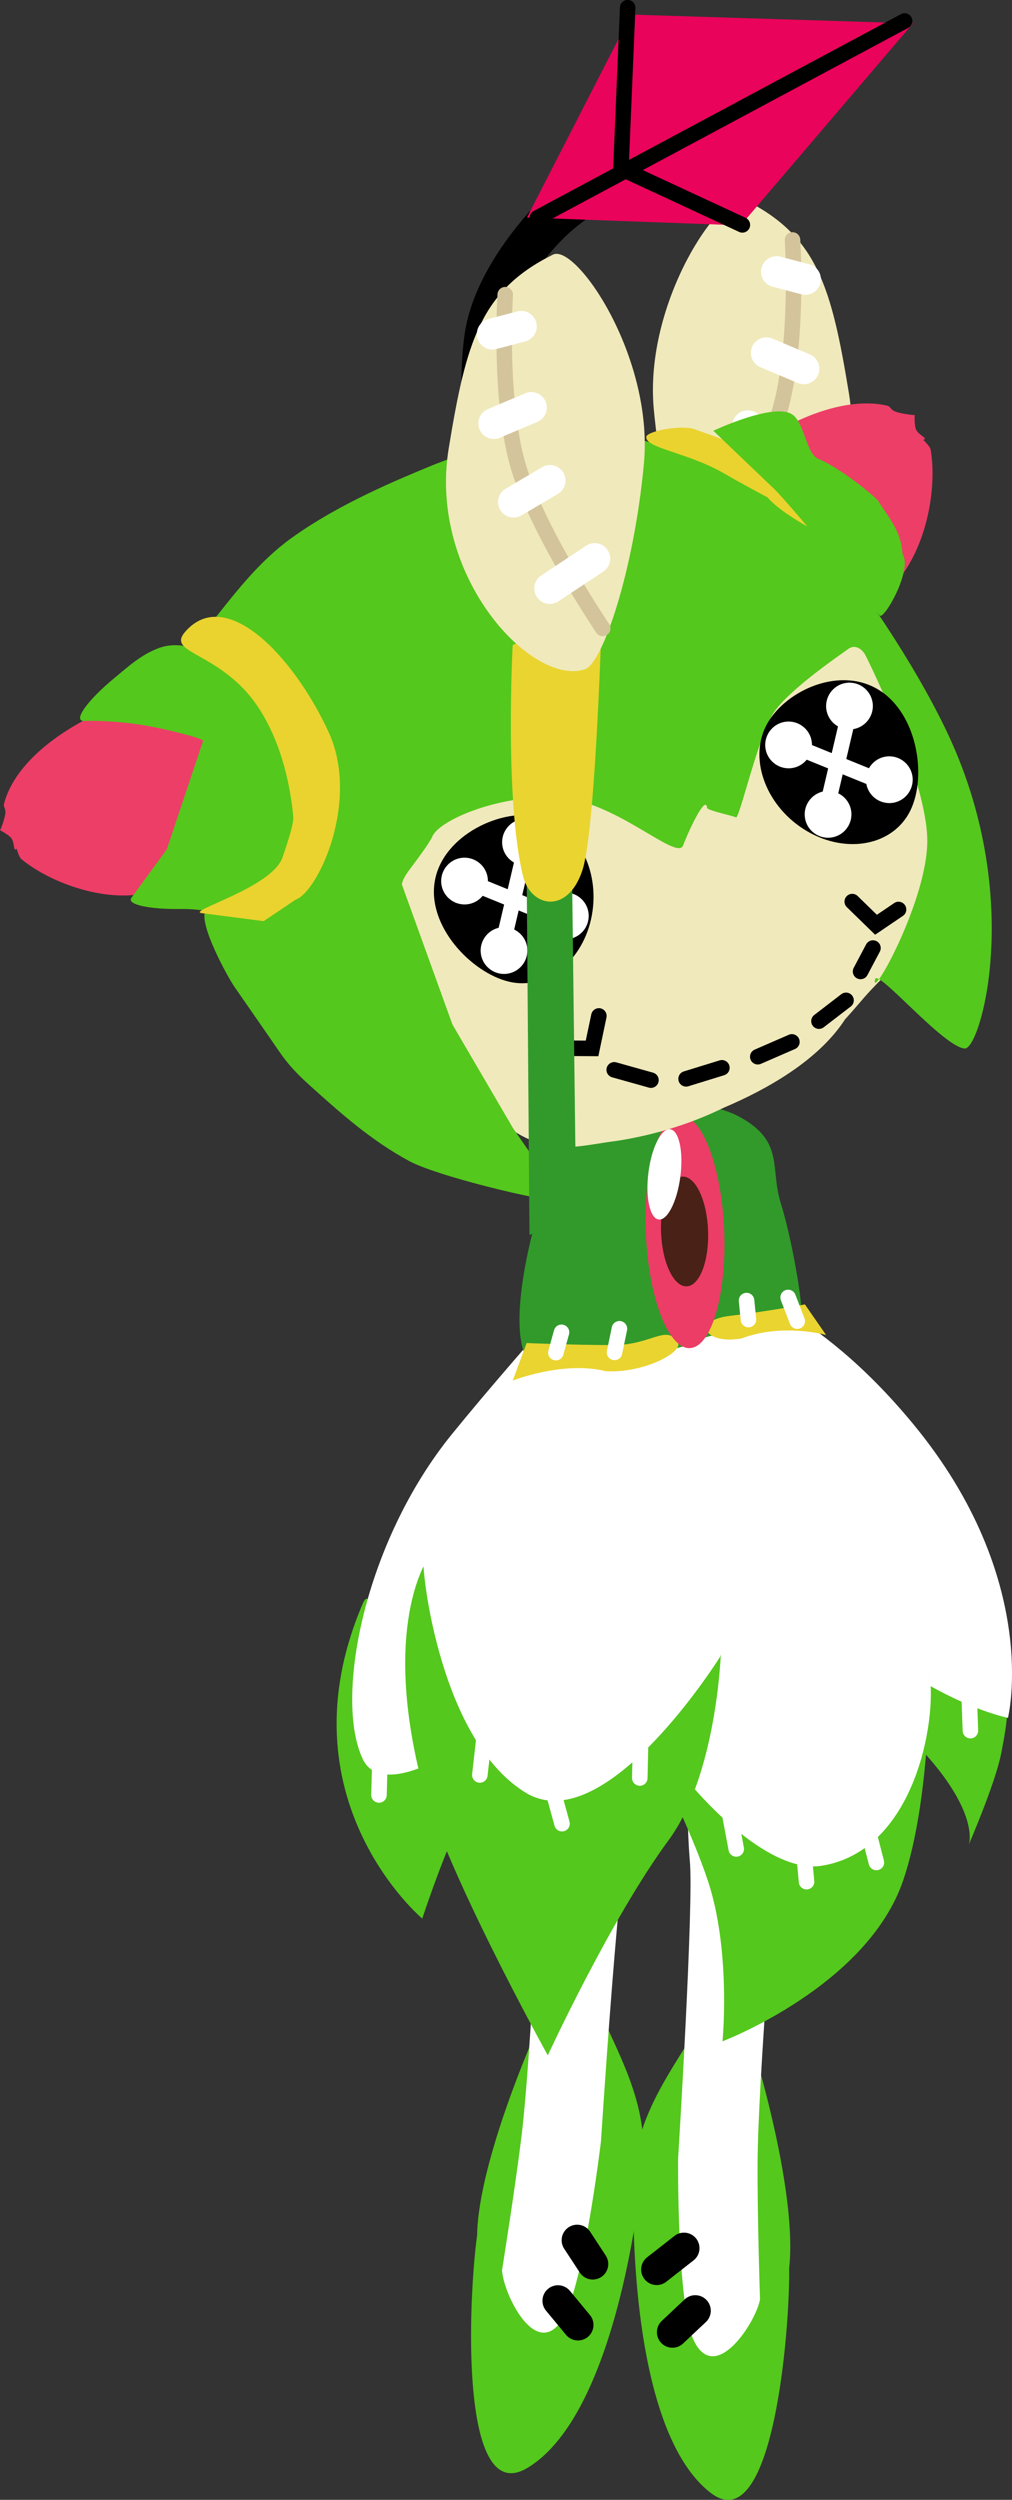 <svg version="1.1" xmlns="http://www.w3.org/2000/svg" xmlns:xlink="http://www.w3.org/1999/xlink" width="16.305" height="40.251" viewBox="0,0,16.305,40.251"><rect x="0" y="0" width="16.305" height="40.251" fill="#333333" stroke="none"/><g transform="translate(-229.958,-185.797)"><g data-paper-data="{&quot;isPaintingLayer&quot;:true}" fill-rule="nonzero" stroke-linejoin="miter" stroke-miterlimit="10" stroke-dasharray="" stroke-dashoffset="0" style="mix-blend-mode: normal"><g data-paper-data="{&quot;index&quot;:null}"><g data-paper-data="{&quot;index&quot;:null}" stroke="none" stroke-width="0" stroke-linecap="butt"><path d="M241.749,209.535c0,0 4.155,3.491 4.331,3.53c0.175,0.039 0.101,0.495 0.008,0.968c-0.092,0.473 -0.52,1.463 -0.52,1.463c0,0 0.143,-0.39 -0.476,-1.189c-0.367,-0.473 -1.151,-1.208 -1.645,-1.864c-0.898,-1.19 -1.698,-2.909 -1.698,-2.909z" fill="#54c81c"/><path d="M242.383,210.556c-2.421,-3.465 -1.649,-5.26 -1.649,-5.26c0,0 -0.057,-0.345 0.749,0.874c0.277,0.419 1.569,0.594 3.189,2.557c2.073,2.512 1.526,4.73 1.526,4.73c0,0 -2.073,-0.406 -3.816,-2.901z" fill="#ffffff"/></g><path d="M244.737,213.095l-0.135,-0.665" fill="none" stroke="#ffffff" stroke-width="0.25" stroke-linecap="round"/><path d="M245.572,213.074l0.021,0.589" fill="none" stroke="#ffffff" stroke-width="0.25" stroke-linecap="round"/></g><g data-paper-data="{&quot;index&quot;:null}"><g data-paper-data="{&quot;index&quot;:null}" stroke="none" stroke-width="0" stroke-linecap="butt"><path d="M238.45,225.537c-1.097,0.65 -0.945,-2.734 -0.805,-3.749c0.019,-1.191 0.939,-3.253 0.939,-3.253c0,0 0.551,-1.46 0.953,-0.54c0.187,0.429 0.397,0.833 0.553,1.249c0.179,0.478 0.288,0.971 0.21,1.535c0,0 -0.349,3.869 -1.851,4.759z" data-paper-data="{&quot;index&quot;:null}" fill="#54c81c"/><path d="M238.667,215.481l0.414,-5.606l1.467,-0.022c0,0 -0.073,3.621 -0.489,5.623c-0.151,0.63 -0.418,4.795 -0.418,4.795c0,0 -0.276,2.334 -0.619,2.869c-0.436,0.681 -0.962,-0.432 -0.975,-0.792c0,0 0.217,-1.352 0.319,-2.202c0.15,-1.256 0.302,-4.666 0.302,-4.666z" data-paper-data="{&quot;index&quot;:null}" fill="#ffffff"/></g><path d="M239.27,223.232l-0.322,-0.389" fill="none" stroke="#000000" stroke-width="0.5" stroke-linecap="round"/><path d="M239.257,221.868l0.251,0.383" fill="none" stroke="#000000" stroke-width="0.5" stroke-linecap="round"/></g><g data-paper-data="{&quot;index&quot;:null}"><g data-paper-data="{&quot;index&quot;:null}" stroke="none" stroke-width="0" stroke-linecap="butt"><path d="M240.165,220.978c-0.006,-0.569 0.164,-1.045 0.402,-1.496c0.207,-0.393 0.466,-0.768 0.706,-1.169c0.514,-0.863 0.878,0.655 0.878,0.655c0,0 0.654,2.162 0.522,3.346c0.012,1.025 -0.264,4.401 -1.27,3.618c-1.377,-1.072 -1.237,-4.954 -1.237,-4.954z" data-paper-data="{&quot;index&quot;:null}" fill="#54c81c"/><path d="M242.452,215.928c0,0 -0.279,3.401 -0.288,4.666c-0.006,0.856 0.039,2.225 0.039,2.225c-0.058,0.355 -0.72,1.393 -1.067,0.663c-0.273,-0.574 -0.253,-2.924 -0.253,-2.924c0,0 0.259,-4.165 0.188,-4.81c-0.16,-2.038 0.223,-5.64 0.223,-5.64l1.453,0.206l-0.295,5.613z" data-paper-data="{&quot;index&quot;:null}" fill="#ffffff"/></g><path d="M240.538,222.34l0.44,-0.344" fill="none" stroke="#000000" stroke-width="0.5" stroke-linecap="round"/><path d="M241.16,223.003l-0.368,0.346" fill="none" stroke="#000000" stroke-width="0.5" stroke-linecap="round"/></g><g data-paper-data="{&quot;index&quot;:null}"><g data-paper-data="{&quot;index&quot;:null}" stroke="none" stroke-width="0" stroke-linecap="butt"><path d="M236.762,216.69c0,0 -2.303,-1.935 -0.96,-5.071c0.254,-0.594 0.196,2.307 0.939,2.462c0.744,0.155 2.925,-2.295 2.925,-2.295c0,0 -1.794,2.354 -2.159,3.046c-0.365,0.692 -0.746,1.858 -0.746,1.858z" fill="#54c81c"/><path d="M240.321,205.357c0,0 0.061,4.934 -0.697,6.339c-0.7,1.296 -3.359,3.403 -3.822,2.423c-0.463,-0.98 0.025,-3.493 1.439,-5.232c1.167,-1.436 3.08,-3.529 3.08,-3.529z" fill="#ffffff"/></g><path d="M237.137,213.621l-0.072,0.89" fill="none" stroke="#ffffff" stroke-width="0.25" stroke-linecap="round"/><path d="M236.08,214.11l-0.016,0.589" fill="none" stroke="#ffffff" stroke-width="0.25" stroke-linecap="round"/></g><g data-paper-data="{&quot;index&quot;:null}"><g data-paper-data="{&quot;index&quot;:null}" stroke="none" stroke-width="0" stroke-linecap="butt"><path d="M241.599,218.665c0,0 0.123,-1.268 -0.169,-2.362c-0.292,-1.094 -1.627,-3.61 -1.627,-3.61l5.132,0.057c0,0 0.015,2.029 -0.424,3.321c-0.58,1.709 -2.912,2.594 -2.912,2.594z" fill="#54c81c"/><path d="M243.199,215.838c-1.434,0.231 -3.99,-3.373 -4.152,-5.401c-0.173,-2.168 2.231,-4.56 2.231,-4.56l0.855,0.204c0,0 -0.224,1.184 1.057,2.624c1.879,2.112 1.623,3.293 1.744,4.045c0.122,0.758 -0.243,2.848 -1.735,3.088z" fill="#ffffff"/></g><path d="M241.713,214.997l0.107,0.571" fill="none" stroke="#ffffff" stroke-width="0.25" stroke-linecap="round"/><path d="M242.953,216.095l-0.05,-0.533" fill="none" stroke="#ffffff" stroke-width="0.25" stroke-linecap="round"/><path d="M244.078,215.786l-0.181,-0.705" fill="none" stroke="#ffffff" stroke-width="0.25" stroke-linecap="round"/></g><g data-paper-data="{&quot;index&quot;:null}"><g data-paper-data="{&quot;index&quot;:null}" stroke="none" stroke-width="0" stroke-linecap="butt"><path d="M241.571,212.438c0,0 -0.069,1.942 -0.843,2.992c-0.931,1.265 -1.944,3.461 -1.944,3.461c0,0 -1.721,-3.095 -2.066,-4.536c-0.601,-2.495 0.159,-3.506 0.159,-3.506c0,0 0.823,3.254 1.743,3.626c0.907,0.366 2.951,-2.037 2.951,-2.037z" fill="#54c81c"/><path d="M236.781,210.875c0.038,-0.152 0.689,-2.33 1.868,-3.138c1.564,-1.073 0.896,-1.92 1.699,-1.5c0.803,0.42 1.966,1.785 1.782,3.339c-0.154,1.293 -0.569,2.896 -0.569,2.896c0,0 -1.817,2.913 -3.098,2.211c-1.428,-0.829 -1.721,-3.648 -1.682,-3.807z" fill="#ffffff"/></g><path d="M240.266,214.426l0.012,-0.535" fill="none" stroke="#ffffff" stroke-width="0.25" stroke-linecap="round"/><path d="M238.875,214.658l0.138,0.503" fill="none" stroke="#ffffff" stroke-width="0.25" stroke-linecap="round"/><path d="M237.776,213.607l-0.087,0.77" fill="none" stroke="#ffffff" stroke-width="0.25" stroke-linecap="round"/></g><g data-paper-data="{&quot;index&quot;:null}"><path d="M241.65,199.025l0.731,0.023l0.038,3.229l-0.821,-0.299z" data-paper-data="{&quot;index&quot;:null}" fill="#319a2b" stroke="#ffffff" stroke-width="0" stroke-linecap="butt"/><path d="M241.483,198.93c-0.221,-0.668 -0.318,-4.254 -0.318,-4.254l1.442,0.626c0,0 0.133,2.504 -0.167,3.721c-0.124,0.504 -0.72,0.621 -0.956,-0.093z" data-paper-data="{&quot;index&quot;:null}" fill="#ead42f" stroke="#ffffff" stroke-width="0" stroke-linecap="butt"/><path d="M240.492,192.388c-0.162,-1.729 1.094,-3.555 1.465,-3.372c1.17,0.58 1.399,1.409 1.679,3.117c0.34,2.069 -1.357,3.855 -2.201,3.557c-0.276,-0.098 -0.781,-1.572 -0.943,-3.301z" data-paper-data="{&quot;index&quot;:null}" fill="#f0e9bb" stroke="#ffffff" stroke-width="0" stroke-linecap="butt"/><path d="M242.727,189.661c0,0 0.113,1.802 -0.243,2.869c-0.356,1.067 -1.328,2.504 -1.328,2.504" data-paper-data="{&quot;index&quot;:null}" fill="none" stroke="#d3c49c" stroke-width="0.25" stroke-linecap="round"/><path d="M241.284,193.911l0.724,0.479" data-paper-data="{&quot;index&quot;:null}" fill="none" stroke="#ffffff" stroke-width="0.5" stroke-linecap="round"/><path d="M242.006,192.654l0.586,0.346" data-paper-data="{&quot;index&quot;:null}" fill="none" stroke="#ffffff" stroke-width="0.5" stroke-linecap="round"/><path d="M242.909,191.734l-0.603,-0.255" data-paper-data="{&quot;index&quot;:null}" fill="none" stroke="#ffffff" stroke-width="0.5" stroke-linecap="round"/><path d="M242.934,190.294l-0.465,-0.122" data-paper-data="{&quot;index&quot;:null}" fill="none" stroke="#ffffff" stroke-width="0.5" stroke-linecap="round"/></g><g data-paper-data="{&quot;index&quot;:null}"><path d="M238.467,207.705c-0.304,-0.443 -0.066,-1.751 0.29,-2.807c0.356,-1.056 0.958,-1.254 1.079,-1.254c0.154,0 1.359,-0.249 2.06,0.148c0.702,0.397 0.464,0.812 0.642,1.38c0.178,0.569 0.338,1.533 0.328,1.713c-0.025,0.461 -1.456,0.255 -1.702,0.537c0,0 -2.331,0.681 -2.697,0.283z" data-paper-data="{&quot;index&quot;:null}" fill="#319a2b" stroke="none" stroke-width="0.172" stroke-linecap="butt"/><path d="M239.841,207.455c0.613,0 0.86,-0.342 1.038,-0.043c0.092,0.155 -0.547,0.498 -1.158,0.464c-0.688,-0.173 -1.502,0.151 -1.502,0.151l0.224,-0.605c0,0 0.785,0.033 1.398,0.033z" data-paper-data="{&quot;index&quot;:null}" fill="#ead42f" stroke="none" stroke-width="0" stroke-linecap="butt"/><path d="M242.927,206.801l0.341,0.492c0,0 -0.698,-0.197 -1.362,0.055c-0.603,0.106 -0.8,-0.291 -0.192,-0.363c0.608,-0.072 1.213,-0.185 1.213,-0.185z" data-paper-data="{&quot;index&quot;:null}" fill="#ead42f" stroke="none" stroke-width="0" stroke-linecap="butt"/><path d="M239.938,207.192l-0.079,0.381" fill="none" stroke="#ffffff" stroke-width="0.25" stroke-linecap="round"/><path d="M238.914,207.577l0.091,-0.328" fill="none" stroke="#ffffff" stroke-width="0.25" stroke-linecap="round"/><path d="M242.017,207.044l-0.031,-0.306" fill="none" stroke="#ffffff" stroke-width="0.25" stroke-linecap="round"/><path d="M242.803,207.07l-0.147,-0.382" fill="none" stroke="#ffffff" stroke-width="0.25" stroke-linecap="round"/></g><g data-paper-data="{&quot;index&quot;:null}" stroke="none" stroke-linecap="butt"><path d="M240.842,203.775c0.17,-0.069 0.342,0.076 0.481,0.367c0.139,0.291 0.247,0.727 0.289,1.239c0.042,0.512 0.011,1.004 -0.073,1.385c-0.084,0.381 -0.221,0.652 -0.391,0.721c-0.17,0.069 -0.341,-0.076 -0.481,-0.367c-0.139,-0.291 -0.247,-0.726 -0.289,-1.239c-0.042,-0.512 -0.011,-1.004 0.073,-1.385c0.084,-0.381 0.221,-0.652 0.391,-0.721z" fill="#eb3d66" stroke-width="0.019"/><path d="M241.366,205.611c0.019,0.488 -0.136,0.89 -0.345,0.898c-0.209,0.008 -0.394,-0.381 -0.412,-0.869c-0.019,-0.488 0.136,-0.89 0.345,-0.898c0.209,-0.008 0.394,0.381 0.412,0.869z" fill="#492116" stroke-width="0"/><path d="M240.734,203.979c0.073,-0.007 0.131,0.067 0.166,0.194c0.035,0.127 0.047,0.305 0.027,0.506c-0.02,0.201 -0.067,0.385 -0.128,0.522c-0.061,0.137 -0.135,0.225 -0.207,0.232c-0.073,0.008 -0.131,-0.067 -0.166,-0.194c-0.035,-0.127 -0.047,-0.305 -0.027,-0.506c0.02,-0.201 0.067,-0.386 0.128,-0.522c0.061,-0.137 0.135,-0.225 0.208,-0.232z" fill="#ffffff" stroke-width="0.019"/></g><g data-paper-data="{&quot;index&quot;:null}"><path d="M239.304,195.173c3.442,-1.538 4.964,1.345 5.111,1.569c0.315,0.547 0.481,1.173 0.539,1.798c0.106,1.043 -0.12,2.146 -0.762,2.99c-0.351,0.354 -0.291,0.317 -0.621,0.683c-0.429,0.661 -1.26,1.126 -1.95,1.419c-0.548,0.268 -1.135,0.444 -1.738,0.537c-0.392,0.046 -0.801,0.164 -1.19,0.051c-0.361,-0.111 -0.714,-0.33 -0.878,-0.683c-0.448,-0.837 -0.904,-1.672 -1.274,-2.546c-0.089,-0.245 -0.224,-0.497 -0.204,-0.765c0.086,-0.251 -1.184,-3.198 2.968,-5.054z" data-paper-data="{&quot;index&quot;:null}" fill="#f0e9bb" stroke="none" stroke-width="0.172" stroke-linecap="butt"/><path d="M242.312,192.839c0.795,-0.486 1.462,-0.618 1.933,-0.512c0.067,0.015 0.055,0.066 0.143,0.099c0.106,0.04 0.357,0.063 0.307,0.053c0,0 -0.01,0.179 0.027,0.245c0.047,0.084 0.202,0.139 0.109,0.154c0,0 0.112,0.105 0.121,0.157c0.097,0.566 -0.033,1.406 -0.435,1.984c0.489,0.32 -2.541,-1.563 -2.204,-2.179z" data-paper-data="{&quot;index&quot;:null}" fill="#ed3e67" stroke="none" stroke-width="0.172" stroke-linecap="butt"/><path d="M236.434,200.042l0.813,2.25l0.979,1.674l0.79,1.143c0.093,0.134 -1.962,-0.346 -2.461,-0.615c-0.618,-0.333 -1.113,-0.776 -1.607,-1.221c-0.36,-0.324 -0.447,-0.483 -0.633,-0.751l-0.577,-0.832c-0.11,-0.158 -0.576,-1.002 -0.472,-1.227c0.03,-0.064 0.829,0.113 0.898,0.081l0.503,-0.235c0.149,-0.069 0.46,-0.587 0.545,-0.749c0.062,-0.119 0.333,-0.945 0.137,-1.551l-0.194,-0.6c-0.029,-0.09 -0.639,-0.9 -0.611,-0.932c0.057,-0.065 -1.158,-0.681 -1.101,-0.752c0.317,-0.397 0.696,-0.892 1.203,-1.259c0.798,-0.576 1.775,-0.967 2.273,-1.175c0.085,-0.035 1.175,-0.466 1.911,-0.529c1.166,-0.099 2.022,0.306 2.077,0.325c0.863,0.294 1.608,0.749 2.25,1.344l0.445,0.546c0.228,0.279 1.219,1.672 1.736,2.878c1.087,2.538 0.409,4.839 0.165,4.825c-0.341,-0.019 -1.409,-1.292 -1.446,-1.116c-0.082,0.388 0.849,-1.274 0.841,-2.237c-0.007,-0.963 -0.916,-2.825 -0.994,-2.975c-0.061,-0.118 -0.178,-0.185 -0.287,-0.101c-0.072,0.056 -0.938,0.638 -1.192,1.019c-0.254,0.381 -0.558,1.741 -0.612,1.688c-0.02,-0.02 -0.458,-0.111 -0.462,-0.152c-0.024,-0.249 -0.349,0.49 -0.384,0.598c-0.094,0.285 -1.13,-0.767 -2.101,-0.775c-0.97,-0.008 -1.833,0.39 -1.94,0.632c-0.042,0.097 -0.204,0.316 -0.288,0.429c-0.111,0.15 -0.191,0.245 -0.205,0.351z" data-paper-data="{&quot;index&quot;:null}" fill="#54c81c" stroke="none" stroke-width="0.172" stroke-linecap="butt"/><path d="M232.095,200.21c-0.638,0.051 -1.375,-0.238 -1.793,-0.58c-0.038,-0.031 -0.077,-0.17 -0.077,-0.17c-0.051,0.068 -0.03,-0.082 -0.079,-0.159c-0.038,-0.06 -0.188,-0.136 -0.188,-0.136c-0.012,0.045 0.074,-0.166 0.086,-0.27c0.01,-0.086 -0.036,-0.1 -0.02,-0.161c0.112,-0.426 0.499,-0.897 1.227,-1.305c0.953,-0.534 2.146,-0.182 2.301,0.175c0,0 -0.37,2.518 -1.459,2.605z" data-paper-data="{&quot;index&quot;:null}" fill="#ed3e67" stroke="none" stroke-width="0.172" stroke-linecap="butt"/><path d="M234.561,197.927c0.095,-0.155 0.282,1.381 0.014,1.723c-0.462,0.588 -0.29,0.799 -0.874,0.866c-0.131,0.015 -0.449,-0.089 -0.838,-0.083c-0.45,0.008 -0.883,-0.064 -0.785,-0.184l0.568,-0.777l0.584,-1.745c0.009,-0.027 -0.306,-0.121 -0.774,-0.219c-0.329,-0.069 -0.796,-0.116 -1.138,-0.102c-0.202,0.008 0.057,-0.342 0.488,-0.696c0.209,-0.172 0.423,-0.372 0.713,-0.479c0.502,-0.185 1.103,0.221 1.481,0.733c0.354,0.479 0.498,1.065 0.562,0.963z" data-paper-data="{&quot;index&quot;:null}" fill="#54c81c" stroke="none" stroke-width="0.172" stroke-linecap="butt"/><path d="M235.253,197.586c0.508,1.104 -0.165,2.568 -0.532,2.697l-0.515,0.346l-0.998,-0.129c-0.255,-0.033 1.134,-0.409 1.301,-0.896c0.109,-0.318 0.184,-0.56 0.174,-0.662c-0.096,-0.98 -0.432,-1.67 -0.801,-2.054c-0.58,-0.604 -1.218,-0.601 -0.94,-0.919c0.661,-0.758 1.757,0.412 2.312,1.618z" data-paper-data="{&quot;index&quot;:null}" fill="#ead32e" stroke="none" stroke-width="0.172" stroke-linecap="butt"/><path d="M242.323,193.805c0,0 -0.397,-0.209 -0.686,-0.378c-0.604,-0.352 -1.311,-0.414 -1.264,-0.607c0.066,-0.098 0.589,-0.179 0.769,-0.114l0.367,0.131c0.645,0.231 1.097,0.778 1.201,1.037c0.045,0.112 0.25,0.263 0.263,0.404c0,0 -0.467,-0.253 -0.65,-0.474z" data-paper-data="{&quot;index&quot;:null}" fill="#ead32e" stroke="none" stroke-width="0.172" stroke-linecap="butt"/><path d="M241.451,192.733c0,0 0.975,-0.46 1.271,-0.263c0.197,0.13 0.226,0.639 0.423,0.717c0.244,0.097 0.683,0.409 0.953,0.662c0.164,0.267 0.384,0.495 0.4,0.865c0.171,0.258 -0.302,1.075 -0.367,0.994l-0.886,-1.098c-0.225,-0.279 -0.702,-0.834 -0.813,-0.94z" data-paper-data="{&quot;index&quot;:null}" fill="#54c81c" stroke="none" stroke-width="0.172" stroke-linecap="butt"/><path d="M236.965,199.975c0.134,-0.734 1.078,-1.172 1.681,-1.029c0.603,0.142 0.982,0.853 0.848,1.587c-0.134,0.734 -0.732,1.213 -1.334,1.071c-0.603,-0.142 -1.329,-0.894 -1.195,-1.628z" fill="#000000" stroke="none" stroke-width="0" stroke-linecap="butt"/><path d="M244.597,198.902c-0.308,0.537 -1.066,0.646 -1.694,0.243c-0.628,-0.403 -0.888,-1.165 -0.58,-1.703c0.308,-0.537 1.181,-0.93 1.809,-0.527c0.628,0.403 0.772,1.449 0.465,1.987z" data-paper-data="{&quot;index&quot;:null}" fill="#000000" stroke="none" stroke-width="0" stroke-linecap="butt"/><path d="M240.446,203.189l-0.592,-0.166" fill="none" stroke="#000000" stroke-width="0.25" stroke-linecap="round"/><path d="M241.589,202.99l-0.577,0.178" fill="none" stroke="#000000" stroke-width="0.25" stroke-linecap="round"/><path d="M242.717,202.573l-0.55,0.239" fill="none" stroke="#000000" stroke-width="0.25" stroke-linecap="round"/><path d="M243.589,201.904l-0.436,0.335" fill="none" stroke="#000000" stroke-width="0.25" stroke-linecap="round"/><path d="M243.823,201.439l0.2,-0.377" fill="none" stroke="#000000" stroke-width="0.25" stroke-linecap="round"/><path d="M239.607,202.155l-0.11,0.523l-0.439,-0.003" fill="none" stroke="#000000" stroke-width="0.25" stroke-linecap="round"/><path d="M244.435,200.441l-0.363,0.246l-0.383,-0.373" data-paper-data="{&quot;index&quot;:null}" fill="none" stroke="#000000" stroke-width="0.25" stroke-linecap="round"/><path d="M237.548,200.01l1.419,0.577" fill="none" stroke="#ffffff" stroke-width="0.25" stroke-linecap="round"/><path d="M238.042,201.071l0.361,-1.539" fill="none" stroke="#ffffff" stroke-width="0.25" stroke-linecap="round"/><path d="M237.067,200.013c-0.016,-0.207 0.139,-0.389 0.346,-0.405c0.207,-0.016 0.389,0.139 0.405,0.346c0.016,0.207 -0.139,0.389 -0.346,0.405c-0.207,0.016 -0.389,-0.139 -0.405,-0.346z" fill="#ffffff" stroke="none" stroke-width="0" stroke-linecap="butt"/><path d="M238.691,200.574c-0.016,-0.207 0.139,-0.389 0.346,-0.405c0.207,-0.016 0.389,0.139 0.405,0.346c0.016,0.207 -0.139,0.389 -0.346,0.405c-0.207,0.016 -0.389,-0.139 -0.405,-0.346z" fill="#ffffff" stroke="none" stroke-width="0" stroke-linecap="butt"/><path d="M238.049,199.387c-0.016,-0.207 0.139,-0.389 0.346,-0.405c0.207,-0.016 0.389,0.139 0.405,0.346c0.016,0.207 -0.139,0.389 -0.346,0.405c-0.207,0.016 -0.389,-0.139 -0.405,-0.346z" fill="#ffffff" stroke="none" stroke-width="0" stroke-linecap="butt"/><path d="M237.703,201.132c-0.016,-0.207 0.139,-0.389 0.346,-0.405c0.207,-0.016 0.389,0.139 0.405,0.346c0.016,0.207 -0.139,0.389 -0.346,0.405c-0.207,0.016 -0.389,-0.139 -0.405,-0.346z" fill="#ffffff" stroke="none" stroke-width="0" stroke-linecap="butt"/><path d="M242.768,197.818l1.419,0.577" fill="none" stroke="#ffffff" stroke-width="0.25" stroke-linecap="round"/><path d="M243.263,198.878l0.361,-1.539" fill="none" stroke="#ffffff" stroke-width="0.25" stroke-linecap="round"/><path d="M242.288,197.821c-0.016,-0.207 0.139,-0.389 0.346,-0.405c0.207,-0.016 0.389,0.139 0.405,0.346c0.016,0.207 -0.139,0.389 -0.346,0.405c-0.207,0.016 -0.389,-0.139 -0.405,-0.346z" fill="#ffffff" stroke="none" stroke-width="0" stroke-linecap="butt"/><path d="M243.911,198.381c-0.016,-0.207 0.139,-0.389 0.346,-0.405c0.207,-0.016 0.389,0.139 0.405,0.346c0.016,0.207 -0.139,0.389 -0.346,0.405c-0.207,0.016 -0.389,-0.139 -0.405,-0.346z" fill="#ffffff" stroke="none" stroke-width="0" stroke-linecap="butt"/><path d="M243.269,197.195c-0.016,-0.207 0.139,-0.389 0.346,-0.405c0.207,-0.016 0.389,0.139 0.405,0.346c0.016,0.207 -0.139,0.389 -0.346,0.405c-0.207,0.016 -0.389,-0.139 -0.405,-0.346z" fill="#ffffff" stroke="none" stroke-width="0" stroke-linecap="butt"/><path d="M242.924,198.939c-0.016,-0.207 0.139,-0.389 0.346,-0.405c0.207,-0.016 0.389,0.139 0.405,0.346c0.016,0.207 -0.139,0.389 -0.346,0.405c-0.207,0.016 -0.389,-0.139 -0.405,-0.346z" fill="#ffffff" stroke="none" stroke-width="0" stroke-linecap="butt"/></g><g data-paper-data="{&quot;index&quot;:null}"><path d="M237.643,194.572c0,0 -0.393,-2.09 -0.197,-3.407c0.196,-1.317 1.537,-2.459 1.537,-2.459l0.409,0.631c0,0 -1.028,0.669 -1.211,1.922c-0.183,1.253 0.117,3.16 0.117,3.16z" fill="#000000" stroke="none" stroke-width="0" stroke-linecap="butt"/><path d="M238.448,189.3l1.677,-3.268l4.542,0.142l-2.775,3.252z" fill="#ea035a" stroke="none" stroke-width="0" stroke-linecap="butt"/><path d="M244.533,186.135l-5.917,3.169" fill="none" stroke="#000000" stroke-width="0.25" stroke-linecap="round"/><path d="M241.919,189.418l-1.957,-0.908l0.109,-2.589" fill="none" stroke="#000000" stroke-width="0.25" stroke-linecap="round"/></g><g data-paper-data="{&quot;index&quot;:null}"><path d="M239.227,204.192c0,0 0.033,0.796 -0.074,1.011c-0.133,0.269 -0.664,0.479 -0.664,0.479l-0.045,-5.753l0.731,-0.023z" data-paper-data="{&quot;index&quot;:null}" fill="#319a2b" stroke="#ffffff" stroke-width="0" stroke-linecap="butt"/><path d="M239.659,195.557c0,0 -0.097,3.586 -0.318,4.254c-0.236,0.715 -0.832,0.597 -0.956,0.093c-0.3,-1.217 -0.167,-3.721 -0.167,-3.721l1.442,-0.626z" data-paper-data="{&quot;index&quot;:null}" fill="#ead42f" stroke="#ffffff" stroke-width="0" stroke-linecap="butt"/><path d="M239.389,196.571c-0.844,0.298 -2.541,-1.488 -2.201,-3.557c0.28,-1.708 0.509,-2.537 1.679,-3.117c0.37,-0.183 1.627,1.643 1.465,3.372c-0.162,1.729 -0.667,3.204 -0.943,3.301z" data-paper-data="{&quot;index&quot;:null}" fill="#f0e9bb" stroke="#ffffff" stroke-width="0" stroke-linecap="butt"/><path d="M239.669,195.915c0,0 -0.972,-1.437 -1.328,-2.504c-0.356,-1.067 -0.243,-2.869 -0.243,-2.869" data-paper-data="{&quot;index&quot;:null}" fill="none" stroke="#d3c49c" stroke-width="0.25" stroke-linecap="round"/><path d="M239.54,194.792l-0.724,0.479" data-paper-data="{&quot;index&quot;:null}" fill="none" stroke="#ffffff" stroke-width="0.5" stroke-linecap="round"/><path d="M238.233,193.881l0.586,-0.346" data-paper-data="{&quot;index&quot;:null}" fill="none" stroke="#ffffff" stroke-width="0.5" stroke-linecap="round"/><path d="M237.915,192.615l0.603,-0.255" data-paper-data="{&quot;index&quot;:null}" fill="none" stroke="#ffffff" stroke-width="0.5" stroke-linecap="round"/><path d="M237.891,191.175l0.465,-0.122" data-paper-data="{&quot;index&quot;:null}" fill="none" stroke="#ffffff" stroke-width="0.5" stroke-linecap="round"/></g></g></g></svg>